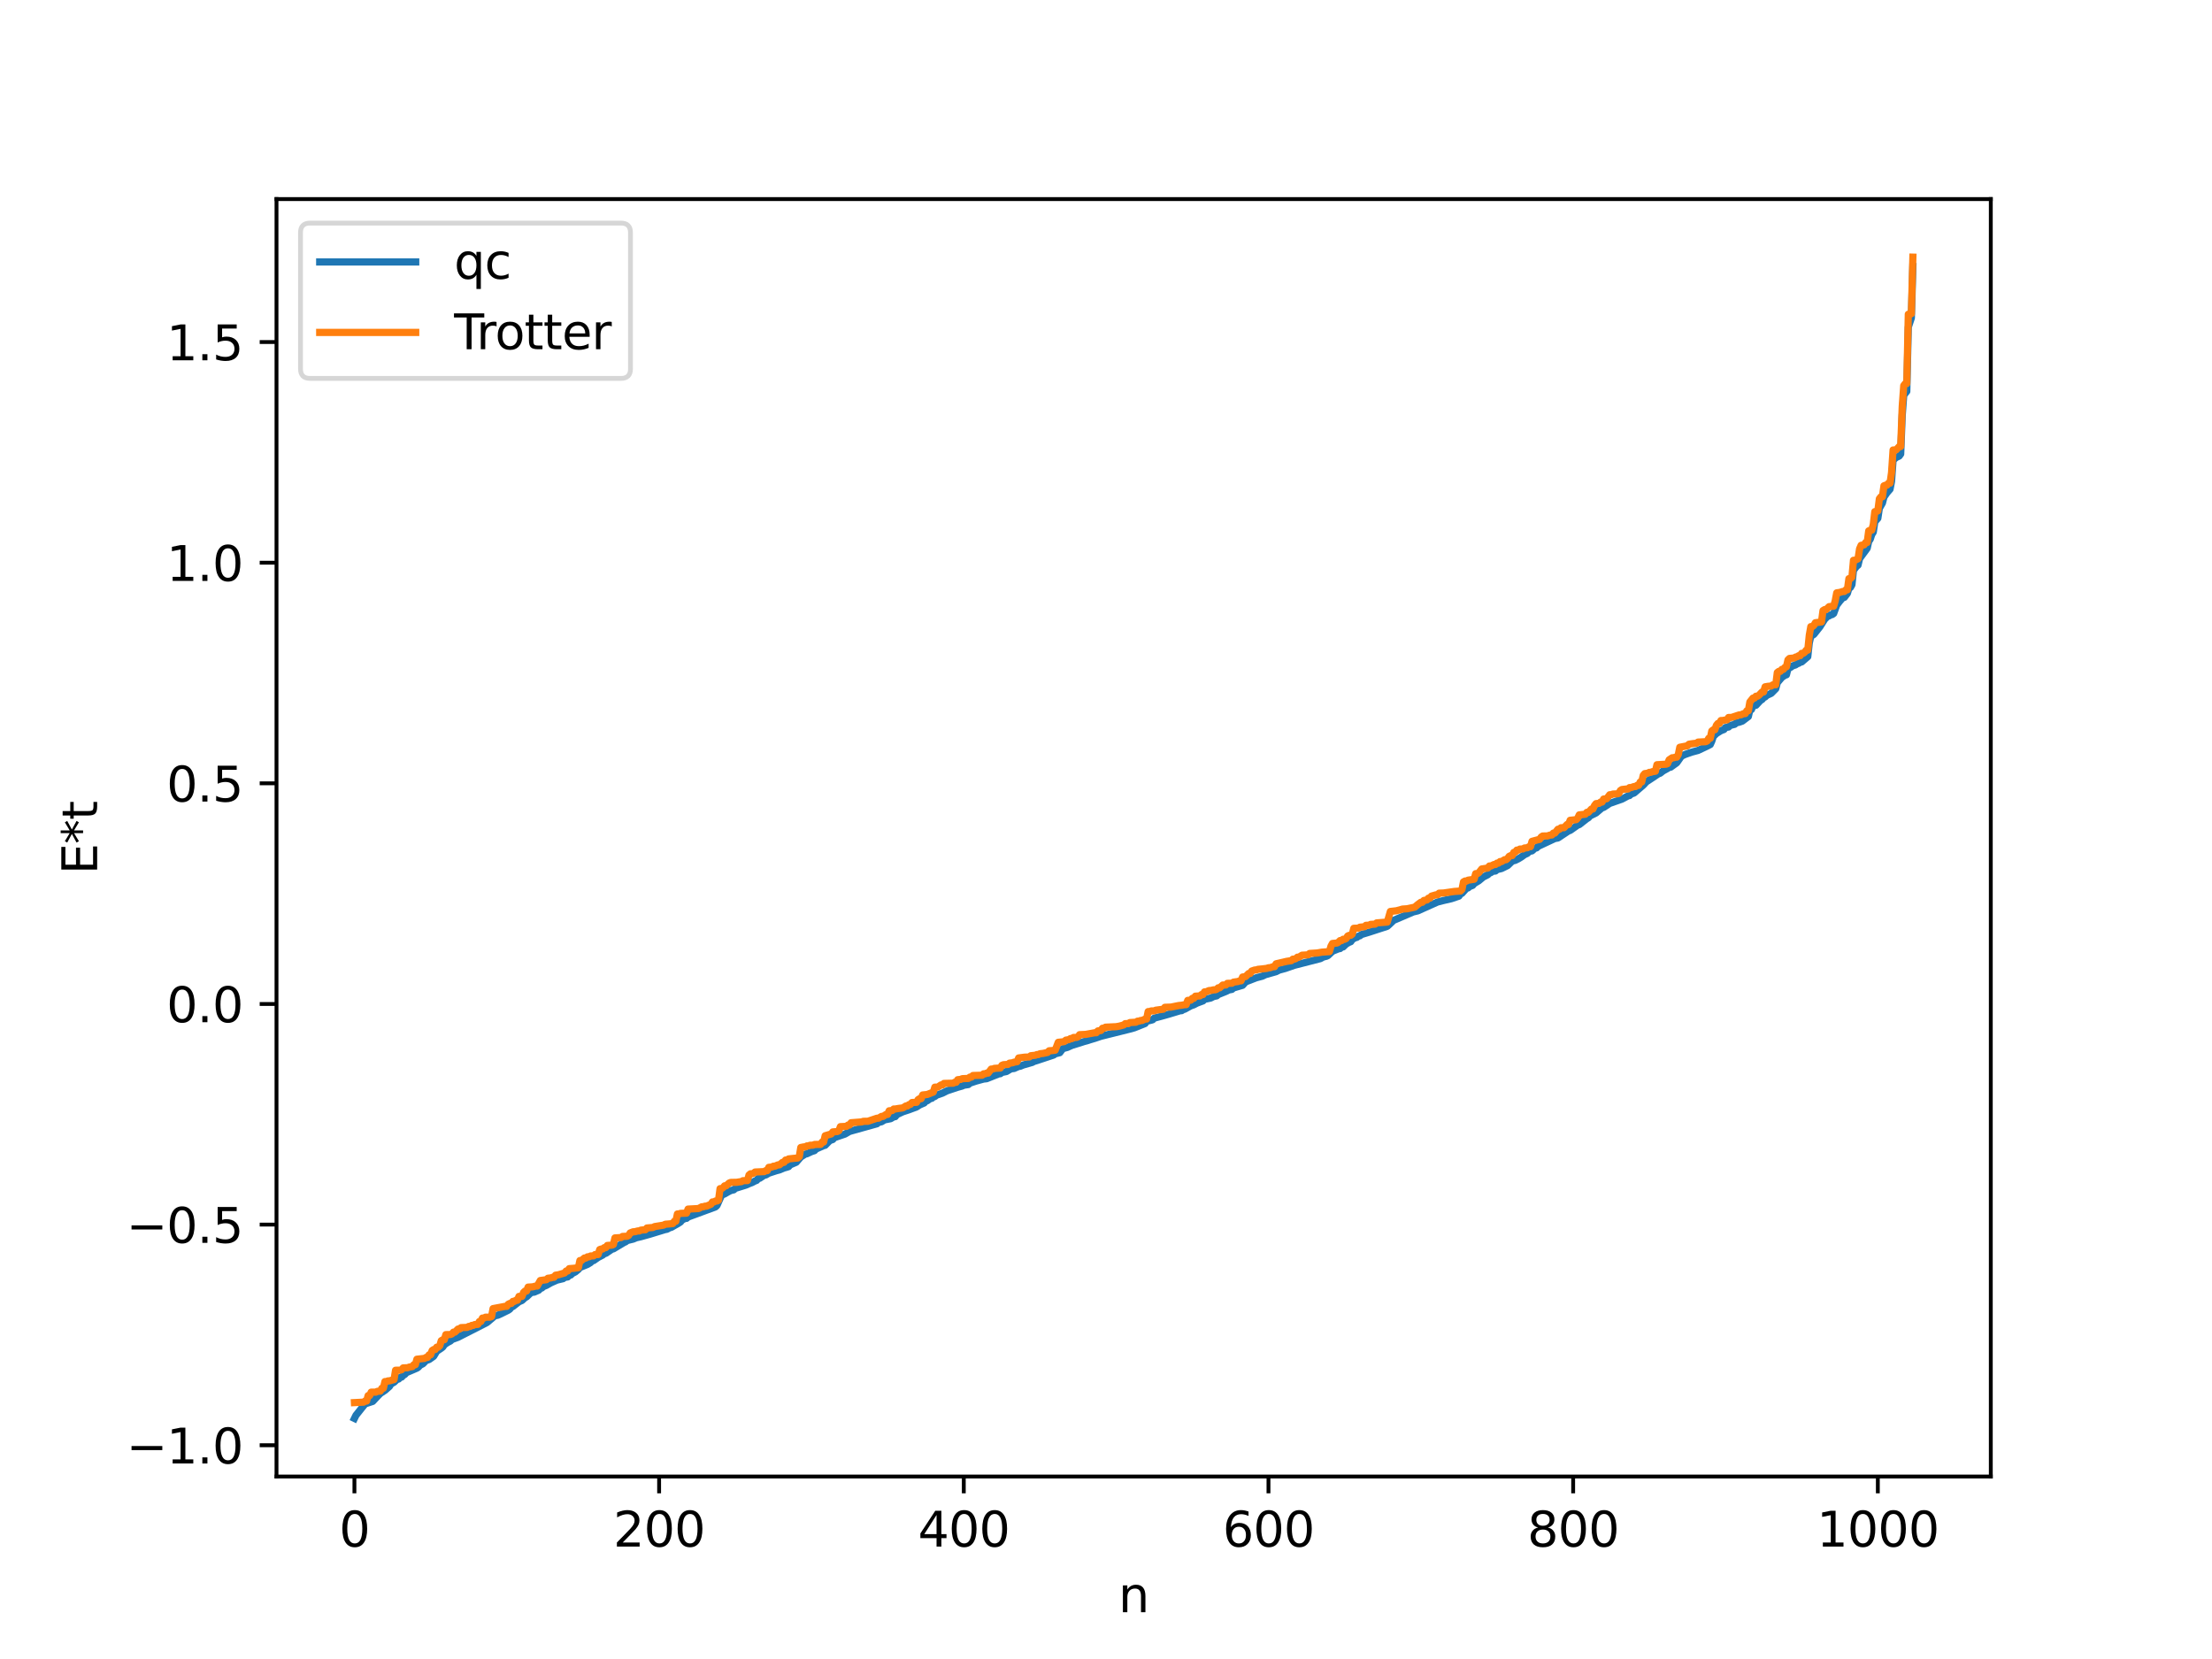<?xml version="1.0" encoding="utf-8" standalone="no"?>
<!DOCTYPE svg PUBLIC "-//W3C//DTD SVG 1.1//EN"
  "http://www.w3.org/Graphics/SVG/1.1/DTD/svg11.dtd">
<svg xmlns:xlink="http://www.w3.org/1999/xlink" width="460.8pt" height="345.6pt" viewBox="0 0 460.8 345.6" xmlns="http://www.w3.org/2000/svg" version="1.1">
 <defs>
  <style type="text/css">*{stroke-linejoin: round; stroke-linecap: butt}</style>
 </defs>
 <g id="figure_1">
  <g id="patch_1">
   <path d="M 0 345.6 
L 460.8 345.6 
L 460.8 0 
L 0 0 
z
" style="fill: #ffffff"/>
  </g>
  <g id="axes_1">
   <g id="patch_2">
    <path d="M 57.6 307.584 
L 414.72 307.584 
L 414.72 41.472 
L 57.6 41.472 
z
" style="fill: #ffffff"/>
   </g>
   <g id="matplotlib.axis_1">
    <g id="xtick_1">
     <g id="line2d_1">
      <defs>
       <path id="m7791cd40b4" d="M 0 0 
L 0 3.5 
" style="stroke: #000000; stroke-width: 0.8"/>
      </defs>
      <g>
       <use xlink:href="#m7791cd40b4" x="73.833" y="307.584" style="stroke: #000000; stroke-width: 0.8"/>
      </g>
     </g>
     <g id="text_1">
      <!-- 0 -->
      <g transform="translate(70.651 322.182) scale(0.1 -0.1)">
       <defs>
        <path id="DejaVuSans-30" d="M 2034 4250 
Q 1547 4250 1301 3770 
Q 1056 3291 1056 2328 
Q 1056 1369 1301 889 
Q 1547 409 2034 409 
Q 2525 409 2770 889 
Q 3016 1369 3016 2328 
Q 3016 3291 2770 3770 
Q 2525 4250 2034 4250 
z
M 2034 4750 
Q 2819 4750 3233 4129 
Q 3647 3509 3647 2328 
Q 3647 1150 3233 529 
Q 2819 -91 2034 -91 
Q 1250 -91 836 529 
Q 422 1150 422 2328 
Q 422 3509 836 4129 
Q 1250 4750 2034 4750 
z
" transform="scale(0.016)"/>
       </defs>
       <use xlink:href="#DejaVuSans-30"/>
      </g>
     </g>
    </g>
    <g id="xtick_2">
     <g id="line2d_2">
      <g>
       <use xlink:href="#m7791cd40b4" x="137.304" y="307.584" style="stroke: #000000; stroke-width: 0.8"/>
      </g>
     </g>
     <g id="text_2">
      <!-- 200 -->
      <g transform="translate(127.76 322.182) scale(0.1 -0.1)">
       <defs>
        <path id="DejaVuSans-32" d="M 1228 531 
L 3431 531 
L 3431 0 
L 469 0 
L 469 531 
Q 828 903 1448 1529 
Q 2069 2156 2228 2338 
Q 2531 2678 2651 2914 
Q 2772 3150 2772 3378 
Q 2772 3750 2511 3984 
Q 2250 4219 1831 4219 
Q 1534 4219 1204 4116 
Q 875 4013 500 3803 
L 500 4441 
Q 881 4594 1212 4672 
Q 1544 4750 1819 4750 
Q 2544 4750 2975 4387 
Q 3406 4025 3406 3419 
Q 3406 3131 3298 2873 
Q 3191 2616 2906 2266 
Q 2828 2175 2409 1742 
Q 1991 1309 1228 531 
z
" transform="scale(0.016)"/>
       </defs>
       <use xlink:href="#DejaVuSans-32"/>
       <use xlink:href="#DejaVuSans-30" x="63.623"/>
       <use xlink:href="#DejaVuSans-30" x="127.246"/>
      </g>
     </g>
    </g>
    <g id="xtick_3">
     <g id="line2d_3">
      <g>
       <use xlink:href="#m7791cd40b4" x="200.775" y="307.584" style="stroke: #000000; stroke-width: 0.8"/>
      </g>
     </g>
     <g id="text_3">
      <!-- 400 -->
      <g transform="translate(191.231 322.182) scale(0.1 -0.1)">
       <defs>
        <path id="DejaVuSans-34" d="M 2419 4116 
L 825 1625 
L 2419 1625 
L 2419 4116 
z
M 2253 4666 
L 3047 4666 
L 3047 1625 
L 3713 1625 
L 3713 1100 
L 3047 1100 
L 3047 0 
L 2419 0 
L 2419 1100 
L 313 1100 
L 313 1709 
L 2253 4666 
z
" transform="scale(0.016)"/>
       </defs>
       <use xlink:href="#DejaVuSans-34"/>
       <use xlink:href="#DejaVuSans-30" x="63.623"/>
       <use xlink:href="#DejaVuSans-30" x="127.246"/>
      </g>
     </g>
    </g>
    <g id="xtick_4">
     <g id="line2d_4">
      <g>
       <use xlink:href="#m7791cd40b4" x="264.246" y="307.584" style="stroke: #000000; stroke-width: 0.8"/>
      </g>
     </g>
     <g id="text_4">
      <!-- 600 -->
      <g transform="translate(254.702 322.182) scale(0.1 -0.1)">
       <defs>
        <path id="DejaVuSans-36" d="M 2113 2584 
Q 1688 2584 1439 2293 
Q 1191 2003 1191 1497 
Q 1191 994 1439 701 
Q 1688 409 2113 409 
Q 2538 409 2786 701 
Q 3034 994 3034 1497 
Q 3034 2003 2786 2293 
Q 2538 2584 2113 2584 
z
M 3366 4563 
L 3366 3988 
Q 3128 4100 2886 4159 
Q 2644 4219 2406 4219 
Q 1781 4219 1451 3797 
Q 1122 3375 1075 2522 
Q 1259 2794 1537 2939 
Q 1816 3084 2150 3084 
Q 2853 3084 3261 2657 
Q 3669 2231 3669 1497 
Q 3669 778 3244 343 
Q 2819 -91 2113 -91 
Q 1303 -91 875 529 
Q 447 1150 447 2328 
Q 447 3434 972 4092 
Q 1497 4750 2381 4750 
Q 2619 4750 2861 4703 
Q 3103 4656 3366 4563 
z
" transform="scale(0.016)"/>
       </defs>
       <use xlink:href="#DejaVuSans-36"/>
       <use xlink:href="#DejaVuSans-30" x="63.623"/>
       <use xlink:href="#DejaVuSans-30" x="127.246"/>
      </g>
     </g>
    </g>
    <g id="xtick_5">
     <g id="line2d_5">
      <g>
       <use xlink:href="#m7791cd40b4" x="327.717" y="307.584" style="stroke: #000000; stroke-width: 0.8"/>
      </g>
     </g>
     <g id="text_5">
      <!-- 800 -->
      <g transform="translate(318.173 322.182) scale(0.1 -0.1)">
       <defs>
        <path id="DejaVuSans-38" d="M 2034 2216 
Q 1584 2216 1326 1975 
Q 1069 1734 1069 1313 
Q 1069 891 1326 650 
Q 1584 409 2034 409 
Q 2484 409 2743 651 
Q 3003 894 3003 1313 
Q 3003 1734 2745 1975 
Q 2488 2216 2034 2216 
z
M 1403 2484 
Q 997 2584 770 2862 
Q 544 3141 544 3541 
Q 544 4100 942 4425 
Q 1341 4750 2034 4750 
Q 2731 4750 3128 4425 
Q 3525 4100 3525 3541 
Q 3525 3141 3298 2862 
Q 3072 2584 2669 2484 
Q 3125 2378 3379 2068 
Q 3634 1759 3634 1313 
Q 3634 634 3220 271 
Q 2806 -91 2034 -91 
Q 1263 -91 848 271 
Q 434 634 434 1313 
Q 434 1759 690 2068 
Q 947 2378 1403 2484 
z
M 1172 3481 
Q 1172 3119 1398 2916 
Q 1625 2713 2034 2713 
Q 2441 2713 2670 2916 
Q 2900 3119 2900 3481 
Q 2900 3844 2670 4047 
Q 2441 4250 2034 4250 
Q 1625 4250 1398 4047 
Q 1172 3844 1172 3481 
z
" transform="scale(0.016)"/>
       </defs>
       <use xlink:href="#DejaVuSans-38"/>
       <use xlink:href="#DejaVuSans-30" x="63.623"/>
       <use xlink:href="#DejaVuSans-30" x="127.246"/>
      </g>
     </g>
    </g>
    <g id="xtick_6">
     <g id="line2d_6">
      <g>
       <use xlink:href="#m7791cd40b4" x="391.188" y="307.584" style="stroke: #000000; stroke-width: 0.8"/>
      </g>
     </g>
     <g id="text_6">
      <!-- 1000 -->
      <g transform="translate(378.463 322.182) scale(0.1 -0.1)">
       <defs>
        <path id="DejaVuSans-31" d="M 794 531 
L 1825 531 
L 1825 4091 
L 703 3866 
L 703 4441 
L 1819 4666 
L 2450 4666 
L 2450 531 
L 3481 531 
L 3481 0 
L 794 0 
L 794 531 
z
" transform="scale(0.016)"/>
       </defs>
       <use xlink:href="#DejaVuSans-31"/>
       <use xlink:href="#DejaVuSans-30" x="63.623"/>
       <use xlink:href="#DejaVuSans-30" x="127.246"/>
       <use xlink:href="#DejaVuSans-30" x="190.869"/>
      </g>
     </g>
    </g>
    <g id="text_7">
     <!-- n -->
     <g transform="translate(232.991 335.861) scale(0.1 -0.1)">
      <defs>
       <path id="DejaVuSans-6e" d="M 3513 2113 
L 3513 0 
L 2938 0 
L 2938 2094 
Q 2938 2591 2744 2837 
Q 2550 3084 2163 3084 
Q 1697 3084 1428 2787 
Q 1159 2491 1159 1978 
L 1159 0 
L 581 0 
L 581 3500 
L 1159 3500 
L 1159 2956 
Q 1366 3272 1645 3428 
Q 1925 3584 2291 3584 
Q 2894 3584 3203 3211 
Q 3513 2838 3513 2113 
z
" transform="scale(0.016)"/>
      </defs>
      <use xlink:href="#DejaVuSans-6e"/>
     </g>
    </g>
   </g>
   <g id="matplotlib.axis_2">
    <g id="ytick_1">
     <g id="line2d_7">
      <defs>
       <path id="m8506800226" d="M 0 0 
L -3.5 0 
" style="stroke: #000000; stroke-width: 0.8"/>
      </defs>
      <g>
       <use xlink:href="#m8506800226" x="57.6" y="301.069" style="stroke: #000000; stroke-width: 0.8"/>
      </g>
     </g>
     <g id="text_8">
      <!-- −1.0 -->
      <g transform="translate(26.317 304.869) scale(0.1 -0.1)">
       <defs>
        <path id="DejaVuSans-2212" d="M 678 2272 
L 4684 2272 
L 4684 1741 
L 678 1741 
L 678 2272 
z
" transform="scale(0.016)"/>
        <path id="DejaVuSans-2e" d="M 684 794 
L 1344 794 
L 1344 0 
L 684 0 
L 684 794 
z
" transform="scale(0.016)"/>
       </defs>
       <use xlink:href="#DejaVuSans-2212"/>
       <use xlink:href="#DejaVuSans-31" x="83.789"/>
       <use xlink:href="#DejaVuSans-2e" x="147.412"/>
       <use xlink:href="#DejaVuSans-30" x="179.199"/>
      </g>
     </g>
    </g>
    <g id="ytick_2">
     <g id="line2d_8">
      <g>
       <use xlink:href="#m8506800226" x="57.6" y="255.107" style="stroke: #000000; stroke-width: 0.8"/>
      </g>
     </g>
     <g id="text_9">
      <!-- −0.5 -->
      <g transform="translate(26.317 258.906) scale(0.1 -0.1)">
       <defs>
        <path id="DejaVuSans-35" d="M 691 4666 
L 3169 4666 
L 3169 4134 
L 1269 4134 
L 1269 2991 
Q 1406 3038 1543 3061 
Q 1681 3084 1819 3084 
Q 2600 3084 3056 2656 
Q 3513 2228 3513 1497 
Q 3513 744 3044 326 
Q 2575 -91 1722 -91 
Q 1428 -91 1123 -41 
Q 819 9 494 109 
L 494 744 
Q 775 591 1075 516 
Q 1375 441 1709 441 
Q 2250 441 2565 725 
Q 2881 1009 2881 1497 
Q 2881 1984 2565 2268 
Q 2250 2553 1709 2553 
Q 1456 2553 1204 2497 
Q 953 2441 691 2322 
L 691 4666 
z
" transform="scale(0.016)"/>
       </defs>
       <use xlink:href="#DejaVuSans-2212"/>
       <use xlink:href="#DejaVuSans-30" x="83.789"/>
       <use xlink:href="#DejaVuSans-2e" x="147.412"/>
       <use xlink:href="#DejaVuSans-35" x="179.199"/>
      </g>
     </g>
    </g>
    <g id="ytick_3">
     <g id="line2d_9">
      <g>
       <use xlink:href="#m8506800226" x="57.6" y="209.144" style="stroke: #000000; stroke-width: 0.8"/>
      </g>
     </g>
     <g id="text_10">
      <!-- 0.0 -->
      <g transform="translate(34.697 212.943) scale(0.1 -0.1)">
       <use xlink:href="#DejaVuSans-30"/>
       <use xlink:href="#DejaVuSans-2e" x="63.623"/>
       <use xlink:href="#DejaVuSans-30" x="95.41"/>
      </g>
     </g>
    </g>
    <g id="ytick_4">
     <g id="line2d_10">
      <g>
       <use xlink:href="#m8506800226" x="57.6" y="163.181" style="stroke: #000000; stroke-width: 0.8"/>
      </g>
     </g>
     <g id="text_11">
      <!-- 0.5 -->
      <g transform="translate(34.697 166.98) scale(0.1 -0.1)">
       <use xlink:href="#DejaVuSans-30"/>
       <use xlink:href="#DejaVuSans-2e" x="63.623"/>
       <use xlink:href="#DejaVuSans-35" x="95.41"/>
      </g>
     </g>
    </g>
    <g id="ytick_5">
     <g id="line2d_11">
      <g>
       <use xlink:href="#m8506800226" x="57.6" y="117.218" style="stroke: #000000; stroke-width: 0.8"/>
      </g>
     </g>
     <g id="text_12">
      <!-- 1.0 -->
      <g transform="translate(34.697 121.018) scale(0.1 -0.1)">
       <use xlink:href="#DejaVuSans-31"/>
       <use xlink:href="#DejaVuSans-2e" x="63.623"/>
       <use xlink:href="#DejaVuSans-30" x="95.41"/>
      </g>
     </g>
    </g>
    <g id="ytick_6">
     <g id="line2d_12">
      <g>
       <use xlink:href="#m8506800226" x="57.6" y="71.256" style="stroke: #000000; stroke-width: 0.8"/>
      </g>
     </g>
     <g id="text_13">
      <!-- 1.5 -->
      <g transform="translate(34.697 75.055) scale(0.1 -0.1)">
       <use xlink:href="#DejaVuSans-31"/>
       <use xlink:href="#DejaVuSans-2e" x="63.623"/>
       <use xlink:href="#DejaVuSans-35" x="95.41"/>
      </g>
     </g>
    </g>
    <g id="text_14">
     <!-- E*t -->
     <g transform="translate(20.238 182.148) rotate(-90) scale(0.1 -0.1)">
      <defs>
       <path id="DejaVuSans-45" d="M 628 4666 
L 3578 4666 
L 3578 4134 
L 1259 4134 
L 1259 2753 
L 3481 2753 
L 3481 2222 
L 1259 2222 
L 1259 531 
L 3634 531 
L 3634 0 
L 628 0 
L 628 4666 
z
" transform="scale(0.016)"/>
       <path id="DejaVuSans-2a" d="M 3009 3897 
L 1888 3291 
L 3009 2681 
L 2828 2375 
L 1778 3009 
L 1778 1831 
L 1422 1831 
L 1422 3009 
L 372 2375 
L 191 2681 
L 1313 3291 
L 191 3897 
L 372 4206 
L 1422 3572 
L 1422 4750 
L 1778 4750 
L 1778 3572 
L 2828 4206 
L 3009 3897 
z
" transform="scale(0.016)"/>
       <path id="DejaVuSans-74" d="M 1172 4494 
L 1172 3500 
L 2356 3500 
L 2356 3053 
L 1172 3053 
L 1172 1153 
Q 1172 725 1289 603 
Q 1406 481 1766 481 
L 2356 481 
L 2356 0 
L 1766 0 
Q 1100 0 847 248 
Q 594 497 594 1153 
L 594 3053 
L 172 3053 
L 172 3500 
L 594 3500 
L 594 4494 
L 1172 4494 
z
" transform="scale(0.016)"/>
      </defs>
      <use xlink:href="#DejaVuSans-45"/>
      <use xlink:href="#DejaVuSans-2a" x="63.184"/>
      <use xlink:href="#DejaVuSans-74" x="113.184"/>
     </g>
    </g>
   </g>
   <g id="line2d_13">
    <path d="M 73.833 295.488 
L 74.15 294.838 
L 75.42 293.241 
L 76.054 292.46 
L 76.689 292.248 
L 77.641 291.941 
L 78.593 290.926 
L 79.228 290.267 
L 80.18 289.646 
L 81.132 288.813 
L 81.449 288.294 
L 82.084 287.948 
L 82.719 287.337 
L 83.036 287.28 
L 83.353 286.948 
L 83.671 286.872 
L 83.988 286.505 
L 84.305 286.348 
L 84.623 285.966 
L 86.844 285.012 
L 87.162 284.795 
L 87.479 284.424 
L 88.114 284.087 
L 88.748 283.426 
L 89.383 283.217 
L 90.335 282.551 
L 90.97 281.494 
L 91.922 280.858 
L 92.239 280.608 
L 92.557 280.131 
L 93.191 279.691 
L 93.826 279.359 
L 94.143 279.051 
L 95.413 278.585 
L 101.443 275.507 
L 102.712 274.438 
L 103.029 274.125 
L 103.664 273.993 
L 104.299 273.719 
L 105.886 272.936 
L 106.203 272.712 
L 106.52 272.284 
L 106.838 272.172 
L 108.107 271.183 
L 108.742 270.91 
L 109.377 270.323 
L 109.694 270.156 
L 110.646 269.254 
L 111.281 269.178 
L 112.233 268.769 
L 112.55 268.401 
L 112.867 268.316 
L 113.185 268.026 
L 113.82 267.768 
L 114.772 267.228 
L 116.041 266.668 
L 117.31 266.367 
L 117.628 266.108 
L 118.262 266.011 
L 118.58 265.653 
L 118.897 265.61 
L 119.215 265.289 
L 119.849 264.965 
L 120.484 264.438 
L 120.801 264.042 
L 121.753 263.661 
L 122.388 263.399 
L 123.023 263.014 
L 123.34 262.654 
L 123.658 262.602 
L 124.61 261.939 
L 125.562 261.448 
L 125.879 261.154 
L 126.196 261.104 
L 127.148 260.456 
L 127.466 260.226 
L 127.783 260.163 
L 130.005 258.832 
L 130.322 258.697 
L 130.639 258.432 
L 131.909 258.123 
L 132.543 257.855 
L 133.496 257.637 
L 135.4 257.108 
L 138.573 256.138 
L 138.891 256.092 
L 139.525 255.761 
L 139.843 255.686 
L 140.477 255.317 
L 141.112 254.968 
L 141.747 254.57 
L 142.064 254.169 
L 142.699 253.828 
L 143.016 253.811 
L 143.334 253.533 
L 149.046 251.423 
L 149.363 251.118 
L 150.315 248.967 
L 150.95 248.716 
L 151.585 248.343 
L 152.22 248.015 
L 152.854 247.865 
L 153.172 247.562 
L 155.393 246.874 
L 156.028 246.59 
L 156.662 246.351 
L 157.297 246.015 
L 157.615 245.9 
L 157.932 245.497 
L 158.249 245.457 
L 159.201 244.819 
L 159.519 244.774 
L 160.153 244.398 
L 161.74 243.88 
L 162.375 243.715 
L 163.327 243.316 
L 163.962 243.14 
L 164.279 243.033 
L 164.596 242.663 
L 165.866 242.12 
L 166.818 241.013 
L 167.77 240.408 
L 168.087 240.355 
L 169.039 239.91 
L 169.674 239.701 
L 169.991 239.364 
L 171.578 238.659 
L 171.896 238.587 
L 172.848 237.606 
L 173.482 237.382 
L 173.8 237.003 
L 176.021 236.249 
L 176.973 235.701 
L 182.686 234.105 
L 183.003 233.824 
L 183.638 233.684 
L 184.272 233.295 
L 185.542 233.043 
L 186.177 232.662 
L 186.494 232.619 
L 186.811 232.198 
L 188.081 231.609 
L 189.35 231.192 
L 190.937 230.599 
L 191.572 230.184 
L 192.206 229.907 
L 192.524 229.776 
L 192.841 229.399 
L 193.158 229.316 
L 193.793 228.854 
L 194.11 228.805 
L 194.428 228.517 
L 194.745 228.433 
L 195.062 228.166 
L 196.332 227.72 
L 197.284 227.238 
L 199.505 226.499 
L 200.458 226.235 
L 200.775 226.074 
L 201.727 225.93 
L 202.044 225.644 
L 203.314 225.219 
L 204.9 224.786 
L 205.535 224.715 
L 208.074 223.704 
L 208.391 223.67 
L 208.709 223.412 
L 209.661 223.22 
L 210.613 222.653 
L 211.248 222.585 
L 212.2 222.163 
L 212.517 222.125 
L 213.152 221.861 
L 215.056 221.313 
L 215.373 221.128 
L 216.008 220.937 
L 219.499 219.78 
L 219.816 219.533 
L 220.768 219.295 
L 221.403 218.449 
L 222.355 218.192 
L 223.307 217.763 
L 224.894 217.279 
L 225.846 216.97 
L 226.481 216.804 
L 227.115 216.593 
L 228.067 216.311 
L 229.337 215.881 
L 235.684 214.299 
L 236.319 214.112 
L 238.54 213.221 
L 238.858 212.749 
L 239.81 212.526 
L 240.127 212.427 
L 240.444 212.1 
L 241.714 211.765 
L 242.666 211.503 
L 243.618 211.23 
L 245.839 210.558 
L 246.157 210.538 
L 246.474 210.32 
L 246.791 210.24 
L 248.061 209.54 
L 248.696 209.319 
L 249.33 208.98 
L 249.965 208.742 
L 250.6 208.508 
L 250.917 208.181 
L 252.186 207.917 
L 252.821 207.595 
L 253.456 207.461 
L 253.773 207.185 
L 255.36 206.545 
L 255.995 206.229 
L 256.629 206.11 
L 256.947 205.814 
L 258.851 205.256 
L 259.486 204.546 
L 261.707 203.688 
L 262.977 203.352 
L 263.611 203.046 
L 265.833 202.418 
L 266.467 202.093 
L 267.737 201.752 
L 269.641 201.09 
L 275.036 199.704 
L 275.671 199.363 
L 276.305 199.21 
L 276.623 199.069 
L 277.575 198.167 
L 278.844 197.648 
L 279.162 197.602 
L 279.479 197.305 
L 279.796 197.264 
L 280.431 196.648 
L 281.066 196.292 
L 281.383 196.172 
L 281.7 195.707 
L 282.335 195.347 
L 282.653 195.275 
L 282.97 195.022 
L 283.287 194.944 
L 283.605 194.683 
L 285.191 194.201 
L 289 192.965 
L 289.952 192.079 
L 290.269 191.748 
L 294.395 189.981 
L 295.347 189.752 
L 299.472 187.905 
L 300.742 187.582 
L 302.329 187.221 
L 303.915 186.685 
L 304.233 186.22 
L 304.55 186.095 
L 305.502 185.035 
L 305.82 184.969 
L 306.137 184.691 
L 306.772 184.443 
L 307.089 184.057 
L 308.041 183.489 
L 308.993 182.696 
L 309.628 182.384 
L 309.945 182.215 
L 310.262 181.875 
L 310.58 181.788 
L 310.897 181.521 
L 311.532 181.447 
L 311.849 181.157 
L 312.801 180.929 
L 314.071 180.309 
L 315.023 179.389 
L 315.658 179.223 
L 316.292 178.909 
L 316.927 178.524 
L 317.562 178.056 
L 318.196 177.76 
L 318.514 177.399 
L 319.148 177.249 
L 319.783 176.674 
L 320.1 176.632 
L 320.418 176.313 
L 323.909 174.681 
L 324.543 174.571 
L 326.765 173.093 
L 327.082 172.997 
L 328.669 171.883 
L 328.986 171.786 
L 330.573 170.539 
L 330.891 170.359 
L 331.208 169.98 
L 332.477 169.356 
L 333.747 168.278 
L 334.064 168.201 
L 335.334 167.364 
L 337.872 166.478 
L 339.142 165.799 
L 339.459 165.729 
L 339.777 165.418 
L 340.411 165.2 
L 342.315 163.557 
L 342.95 162.875 
L 344.22 162.042 
L 345.489 161.19 
L 345.806 161.098 
L 346.441 160.603 
L 347.393 160.079 
L 347.71 159.851 
L 348.028 159.818 
L 349.297 158.902 
L 350.249 157.546 
L 350.884 157.227 
L 351.519 156.997 
L 352.471 156.67 
L 353.74 156.327 
L 355.644 155.43 
L 356.279 155.102 
L 356.596 154.401 
L 356.914 153.426 
L 357.548 152.806 
L 358.5 152.214 
L 359.135 151.971 
L 359.453 151.554 
L 360.087 151.453 
L 360.405 151.129 
L 361.357 150.891 
L 361.674 150.593 
L 362.309 150.446 
L 362.943 150.229 
L 364.213 149.271 
L 364.53 147.875 
L 364.848 147.82 
L 365.165 147.074 
L 365.8 146.919 
L 366.752 145.893 
L 367.069 145.73 
L 367.386 145.322 
L 367.704 145.196 
L 368.021 144.879 
L 368.973 144.436 
L 369.925 143.472 
L 370.243 142.224 
L 371.195 141.107 
L 371.829 140.68 
L 372.147 140.575 
L 372.464 139.316 
L 373.099 138.965 
L 373.416 138.715 
L 374.051 138.512 
L 374.368 138.277 
L 374.686 138.185 
L 375.003 137.958 
L 375.32 137.895 
L 376.59 136.802 
L 376.907 133.928 
L 377.224 132.544 
L 377.859 132.161 
L 379.129 130.56 
L 380.081 129.044 
L 380.715 128.385 
L 381.033 128.313 
L 381.35 128.082 
L 381.667 128.03 
L 381.985 127.8 
L 382.62 126.065 
L 383.254 125.238 
L 383.889 124.499 
L 384.206 124.448 
L 384.841 123.629 
L 385.158 122.545 
L 385.476 122.379 
L 385.793 121.814 
L 386.11 118.815 
L 386.745 117.983 
L 387.062 117.729 
L 387.38 116.376 
L 388.967 114.222 
L 389.284 112.797 
L 389.601 112.337 
L 389.919 111.359 
L 390.236 110.864 
L 390.553 108.711 
L 391.188 107.973 
L 391.505 105.888 
L 392.14 104.799 
L 392.458 103.56 
L 393.092 102.643 
L 393.727 101.915 
L 394.044 100.261 
L 394.362 95.849 
L 394.996 95.303 
L 395.631 95.011 
L 395.948 94.574 
L 396.266 86.538 
L 396.583 82.31 
L 397.218 81.531 
L 397.535 68.142 
L 398.17 66.235 
L 398.487 55.526 
L 398.487 55.526 
" clip-path="url(#p540bbb11f3)" style="fill: none; stroke: #1f77b4; stroke-width: 1.5; stroke-linecap: square"/>
   </g>
   <g id="line2d_14">
    <path d="M 73.833 292.19 
L 75.737 292.094 
L 76.054 291.863 
L 76.372 291.863 
L 76.689 290.728 
L 77.006 290.728 
L 77.324 290.014 
L 78.276 290.01 
L 78.593 289.845 
L 79.228 289.78 
L 79.545 289.198 
L 79.862 289.198 
L 80.18 287.808 
L 80.497 287.808 
L 80.815 287.658 
L 81.132 287.658 
L 82.084 287.387 
L 82.401 285.446 
L 83.353 285.436 
L 83.671 285.33 
L 83.988 284.958 
L 84.94 284.923 
L 85.258 284.786 
L 85.892 284.683 
L 86.21 284.293 
L 86.527 284.293 
L 86.844 283.15 
L 88.431 282.976 
L 88.748 282.772 
L 89.066 282.772 
L 89.383 282.236 
L 89.7 282.236 
L 90.018 281.342 
L 90.335 281.133 
L 90.653 281.133 
L 90.97 280.644 
L 91.287 280.644 
L 91.605 280.351 
L 91.922 279.288 
L 92.239 279.096 
L 92.557 279.096 
L 92.874 278.026 
L 93.826 278.007 
L 94.143 277.875 
L 94.461 277.508 
L 94.778 277.508 
L 95.413 276.862 
L 95.73 276.862 
L 96.048 276.567 
L 97.317 276.519 
L 97.634 276.319 
L 97.952 276.319 
L 98.269 276.103 
L 98.586 276.103 
L 98.904 275.927 
L 99.539 275.889 
L 99.856 275.298 
L 100.173 275.298 
L 100.491 274.582 
L 100.808 274.582 
L 101.125 274.397 
L 102.077 274.385 
L 102.395 274.273 
L 102.712 272.605 
L 105.251 272.129 
L 105.568 272.129 
L 105.886 271.691 
L 106.203 271.53 
L 106.52 271.53 
L 106.838 271.101 
L 107.155 271.101 
L 107.472 270.864 
L 107.79 270.864 
L 108.107 270.062 
L 108.742 270.061 
L 109.059 269.246 
L 109.377 268.952 
L 109.694 268.952 
L 110.011 268.129 
L 110.963 268.072 
L 111.598 267.903 
L 111.915 267.903 
L 112.55 266.755 
L 113.82 266.583 
L 114.137 266.285 
L 114.772 266.208 
L 115.089 266.088 
L 115.406 266.088 
L 115.724 265.65 
L 116.358 265.55 
L 117.628 265.174 
L 117.945 264.774 
L 118.262 264.774 
L 118.58 264.28 
L 119.532 264.207 
L 120.484 264.078 
L 120.801 262.597 
L 121.119 262.597 
L 121.753 262.063 
L 122.071 262.063 
L 122.388 261.821 
L 122.705 261.821 
L 123.023 261.643 
L 123.658 261.616 
L 123.975 261.338 
L 124.61 261.336 
L 124.927 260.31 
L 125.244 260.191 
L 125.562 260.191 
L 125.879 259.906 
L 126.196 259.906 
L 126.514 259.449 
L 127.466 259.383 
L 127.783 259.242 
L 128.1 257.88 
L 129.37 257.805 
L 129.687 257.572 
L 130.639 257.531 
L 130.957 257.363 
L 131.274 256.843 
L 131.909 256.595 
L 132.226 256.595 
L 132.861 256.429 
L 133.178 256.429 
L 133.496 256.255 
L 134.448 256.174 
L 134.765 255.811 
L 136.034 255.702 
L 136.352 255.521 
L 138.256 255.214 
L 138.573 255.033 
L 139.525 254.956 
L 140.16 254.886 
L 140.477 254.412 
L 140.795 254.412 
L 141.112 252.891 
L 141.429 252.891 
L 141.747 252.766 
L 143.016 252.717 
L 143.334 251.875 
L 145.238 251.776 
L 145.555 251.742 
L 146.19 251.4 
L 146.507 251.4 
L 146.824 251.27 
L 147.142 251.27 
L 148.094 250.874 
L 148.411 250.386 
L 148.729 250.386 
L 149.046 250.192 
L 149.363 250.192 
L 149.681 250.027 
L 149.998 247.612 
L 150.315 247.612 
L 150.633 247.404 
L 150.95 247.028 
L 151.267 247.028 
L 151.902 246.44 
L 152.22 246.32 
L 153.489 246.292 
L 154.124 246.186 
L 154.441 246.164 
L 154.758 245.961 
L 155.71 245.931 
L 156.028 244.78 
L 156.345 244.52 
L 156.662 244.52 
L 156.98 244.405 
L 157.297 244.151 
L 159.201 244.069 
L 159.519 243.866 
L 159.836 243.866 
L 160.153 243.181 
L 160.788 243.117 
L 161.105 242.94 
L 161.423 242.94 
L 162.058 242.659 
L 162.375 242.659 
L 163.01 242.135 
L 163.327 242.135 
L 163.644 241.658 
L 163.962 241.658 
L 164.279 241.424 
L 165.231 241.318 
L 166.183 241.231 
L 166.5 240.966 
L 166.818 239.041 
L 167.453 238.916 
L 167.77 238.916 
L 168.087 238.719 
L 168.405 238.719 
L 168.722 238.577 
L 169.357 238.559 
L 169.674 238.411 
L 170.943 238.394 
L 171.261 237.907 
L 171.578 237.907 
L 171.896 236.594 
L 173.165 236.223 
L 173.482 235.8 
L 174.434 235.721 
L 174.752 235.544 
L 175.069 234.702 
L 176.339 234.639 
L 176.656 234.369 
L 176.973 234.369 
L 177.291 233.887 
L 179.512 233.714 
L 179.829 233.591 
L 180.781 233.584 
L 182.686 232.943 
L 183.003 232.943 
L 183.638 232.567 
L 183.955 232.567 
L 184.59 232.152 
L 184.907 232.152 
L 185.224 231.4 
L 185.859 231.347 
L 186.177 231.027 
L 186.494 231.027 
L 187.129 230.915 
L 188.081 230.792 
L 188.715 230.391 
L 189.033 230.391 
L 189.35 230.118 
L 189.667 230.06 
L 189.985 229.672 
L 190.937 229.633 
L 191.254 229.073 
L 191.572 228.869 
L 191.889 228.869 
L 192.206 228.1 
L 193.158 228.002 
L 194.428 227.499 
L 194.745 226.476 
L 195.38 226.455 
L 196.015 226.013 
L 196.332 226.013 
L 196.649 225.695 
L 198.553 225.649 
L 198.871 225.457 
L 199.188 225.457 
L 199.505 224.923 
L 200.14 224.854 
L 200.458 224.707 
L 201.727 224.653 
L 202.044 224.382 
L 202.362 224.382 
L 202.679 224.047 
L 204.583 223.988 
L 204.9 223.697 
L 205.218 223.697 
L 205.535 223.543 
L 205.853 223.543 
L 206.487 222.708 
L 206.805 222.708 
L 207.122 222.562 
L 208.391 222.484 
L 208.709 221.935 
L 209.026 221.798 
L 209.978 221.738 
L 210.296 221.473 
L 210.93 221.395 
L 211.248 221.269 
L 211.882 221.168 
L 212.2 220.393 
L 213.469 220.224 
L 214.421 220.191 
L 214.739 219.924 
L 215.691 219.823 
L 216.008 219.68 
L 216.325 219.68 
L 216.643 219.512 
L 217.277 219.442 
L 218.229 219.238 
L 218.547 218.898 
L 219.181 218.851 
L 219.816 218.769 
L 220.451 217.129 
L 221.403 217.034 
L 221.72 216.967 
L 222.038 216.678 
L 222.672 216.575 
L 222.99 216.356 
L 223.307 216.356 
L 223.624 216.123 
L 224.259 216.112 
L 224.577 215.977 
L 224.894 215.541 
L 226.163 215.484 
L 228.067 215.136 
L 228.385 215.136 
L 228.702 214.761 
L 229.337 214.671 
L 229.654 214.206 
L 229.972 214.206 
L 230.289 213.981 
L 232.51 213.877 
L 233.145 213.769 
L 234.097 213.514 
L 234.415 213.242 
L 235.049 213.237 
L 235.367 213.016 
L 236.636 212.944 
L 236.953 212.731 
L 237.271 212.731 
L 237.588 212.586 
L 237.905 212.586 
L 238.54 212.279 
L 238.858 212.279 
L 239.175 210.73 
L 239.492 210.73 
L 239.81 210.594 
L 240.444 210.583 
L 240.762 210.443 
L 241.396 210.356 
L 242.348 210.233 
L 242.666 209.839 
L 243.935 209.794 
L 245.522 209.473 
L 246.157 209.407 
L 246.791 209.283 
L 247.109 209.283 
L 247.426 208.399 
L 248.061 208.349 
L 248.378 207.97 
L 248.696 207.97 
L 249.013 207.523 
L 249.965 207.466 
L 250.282 207.186 
L 250.6 207.186 
L 250.917 206.626 
L 251.234 206.626 
L 251.869 206.345 
L 252.186 206.345 
L 252.821 206.195 
L 253.139 206.195 
L 253.456 206.082 
L 253.773 205.781 
L 254.091 205.781 
L 254.725 205.196 
L 255.36 205.189 
L 255.677 204.85 
L 256.629 204.826 
L 256.947 204.598 
L 257.899 204.465 
L 258.216 204.325 
L 258.534 204.325 
L 258.851 203.531 
L 259.486 203.433 
L 260.12 202.799 
L 260.438 202.799 
L 260.755 202.285 
L 261.39 202.065 
L 261.707 202.065 
L 262.024 201.933 
L 262.977 201.838 
L 263.929 201.721 
L 264.246 201.597 
L 264.563 201.597 
L 265.198 201.379 
L 265.515 201.379 
L 265.833 200.777 
L 268.054 200.259 
L 269.006 200.119 
L 269.324 199.807 
L 269.641 199.807 
L 269.958 199.686 
L 270.276 199.398 
L 270.593 199.398 
L 271.228 198.986 
L 272.497 198.91 
L 272.815 198.622 
L 274.401 198.522 
L 275.353 198.352 
L 276.94 198.24 
L 277.258 197.117 
L 277.575 196.541 
L 278.527 196.446 
L 278.844 196.259 
L 279.162 195.937 
L 279.479 195.937 
L 279.796 195.665 
L 280.114 195.665 
L 280.431 195.505 
L 280.748 194.989 
L 281.066 194.842 
L 281.383 194.842 
L 281.7 194.592 
L 282.018 193.383 
L 282.97 193.347 
L 283.287 193.152 
L 284.239 193.058 
L 284.557 192.758 
L 285.191 192.744 
L 285.509 192.566 
L 286.461 192.511 
L 286.778 192.258 
L 289 192.08 
L 289.634 189.875 
L 290.904 189.729 
L 292.173 189.375 
L 293.125 189.312 
L 294.712 188.975 
L 295.347 188.435 
L 295.981 187.964 
L 296.299 187.964 
L 296.616 187.583 
L 297.251 187.475 
L 297.568 187.104 
L 297.886 187.104 
L 298.203 186.672 
L 299.155 186.402 
L 299.472 186.402 
L 299.79 186.064 
L 300.742 186.028 
L 301.377 185.934 
L 302.963 185.705 
L 304.233 185.618 
L 304.55 185.296 
L 304.867 183.712 
L 305.185 183.537 
L 305.502 183.537 
L 305.82 183.356 
L 306.454 183.261 
L 307.089 183.163 
L 307.406 182 
L 307.724 182 
L 308.041 181.832 
L 308.676 181.02 
L 309.945 180.822 
L 310.262 180.405 
L 310.58 180.405 
L 311.215 180.095 
L 311.532 180.095 
L 311.849 179.802 
L 312.167 179.802 
L 312.484 179.479 
L 312.801 179.479 
L 313.436 179.089 
L 313.753 179.089 
L 314.071 178.822 
L 314.388 178.388 
L 314.705 178.237 
L 315.023 178.237 
L 315.34 177.577 
L 315.658 177.512 
L 315.975 177.095 
L 316.292 177.095 
L 316.61 176.88 
L 317.244 176.854 
L 317.562 176.657 
L 318.196 176.595 
L 318.514 176.378 
L 318.831 176.378 
L 319.148 175.263 
L 320.735 174.842 
L 321.053 174.365 
L 321.37 174.154 
L 322.322 174.146 
L 322.957 173.943 
L 323.274 173.943 
L 323.591 173.545 
L 323.909 173.545 
L 324.543 172.747 
L 324.861 172.747 
L 325.178 172.433 
L 325.813 172.423 
L 326.448 171.753 
L 326.765 171.753 
L 327.082 170.882 
L 328.034 170.784 
L 328.352 170.746 
L 328.669 170.425 
L 328.986 169.754 
L 330.256 169.614 
L 330.573 169.222 
L 330.891 169.222 
L 331.525 168.531 
L 331.843 168.531 
L 332.16 167.809 
L 332.477 167.414 
L 333.112 167.355 
L 333.429 167.083 
L 333.747 167.083 
L 334.064 166.454 
L 334.699 166.386 
L 335.334 165.557 
L 335.651 165.557 
L 335.968 165.421 
L 336.92 165.369 
L 337.238 165.275 
L 337.555 164.678 
L 337.872 164.471 
L 338.824 164.363 
L 339.142 164.363 
L 339.459 164.071 
L 339.777 164.071 
L 340.411 163.843 
L 340.729 163.843 
L 341.046 163.598 
L 341.363 163.598 
L 341.681 162.906 
L 341.998 162.906 
L 342.315 161.525 
L 342.633 161.158 
L 343.267 161.07 
L 343.585 160.894 
L 343.902 160.894 
L 344.22 160.754 
L 344.854 160.66 
L 345.172 159.306 
L 347.076 159.201 
L 347.393 159.074 
L 347.71 158.285 
L 348.345 157.858 
L 348.662 157.858 
L 348.98 157.732 
L 349.297 157.732 
L 349.615 157.198 
L 349.932 155.667 
L 351.519 155.362 
L 351.836 155.038 
L 352.471 154.932 
L 353.423 154.82 
L 353.74 154.589 
L 355.327 154.508 
L 355.644 154.353 
L 355.962 153.801 
L 356.279 153.801 
L 356.596 152.271 
L 356.914 152.028 
L 357.231 152.028 
L 357.548 151.105 
L 357.866 150.715 
L 358.183 150.715 
L 358.5 150.099 
L 358.818 150.099 
L 359.453 149.986 
L 359.77 149.964 
L 360.087 149.463 
L 360.722 149.45 
L 362.309 148.927 
L 362.626 148.927 
L 363.261 148.649 
L 363.578 148.649 
L 363.896 148.068 
L 364.213 148.068 
L 364.53 146.228 
L 365.165 145.43 
L 365.482 145.43 
L 365.8 145.034 
L 366.117 145.034 
L 366.434 144.815 
L 367.069 144.155 
L 367.386 144.155 
L 367.704 143.075 
L 368.339 142.965 
L 368.973 142.917 
L 369.291 142.676 
L 369.925 142.642 
L 370.243 140.095 
L 370.56 139.858 
L 370.877 139.858 
L 371.195 139.438 
L 371.512 139.438 
L 371.829 139.026 
L 372.147 138.902 
L 372.464 137.47 
L 372.781 137.163 
L 373.734 137.072 
L 374.051 136.873 
L 374.368 136.816 
L 374.686 136.598 
L 375.003 136.598 
L 375.32 136.1 
L 375.638 136.1 
L 375.955 135.877 
L 376.272 135.44 
L 376.59 135.44 
L 376.907 132.313 
L 377.224 130.531 
L 377.542 130.531 
L 377.859 130.276 
L 378.177 129.725 
L 379.446 129.56 
L 379.763 127.195 
L 380.081 126.996 
L 380.398 126.996 
L 381.033 126.378 
L 381.985 126.275 
L 382.302 125.18 
L 382.62 123.499 
L 383.254 123.412 
L 383.889 123.213 
L 384.206 123.213 
L 384.524 122.872 
L 384.841 122.872 
L 385.158 120.54 
L 385.476 120.54 
L 385.793 120.224 
L 386.11 116.718 
L 386.428 116.718 
L 387.062 116.401 
L 387.38 114.332 
L 387.697 113.6 
L 388.332 113.498 
L 388.649 113.011 
L 388.967 113.011 
L 389.284 110.589 
L 389.601 110.449 
L 389.919 110.449 
L 390.236 109.28 
L 390.553 106.582 
L 390.871 106.582 
L 391.188 106.421 
L 391.505 103.899 
L 391.823 103.498 
L 392.14 103.498 
L 392.458 101.203 
L 392.775 101.073 
L 393.092 101.073 
L 393.41 100.656 
L 393.727 100.656 
L 394.044 98.448 
L 394.362 93.738 
L 394.996 93.721 
L 395.631 93.023 
L 395.948 93.023 
L 396.266 84.73 
L 396.583 80.327 
L 396.9 79.911 
L 397.218 79.911 
L 397.535 65.459 
L 398.17 65.361 
L 398.487 53.568 
L 398.487 53.568 
" clip-path="url(#p540bbb11f3)" style="fill: none; stroke: #ff7f0e; stroke-width: 1.5; stroke-linecap: square"/>
   </g>
   <g id="patch_3">
    <path d="M 57.6 307.584 
L 57.6 41.472 
" style="fill: none; stroke: #000000; stroke-width: 0.8; stroke-linejoin: miter; stroke-linecap: square"/>
   </g>
   <g id="patch_4">
    <path d="M 414.72 307.584 
L 414.72 41.472 
" style="fill: none; stroke: #000000; stroke-width: 0.8; stroke-linejoin: miter; stroke-linecap: square"/>
   </g>
   <g id="patch_5">
    <path d="M 57.6 307.584 
L 414.72 307.584 
" style="fill: none; stroke: #000000; stroke-width: 0.8; stroke-linejoin: miter; stroke-linecap: square"/>
   </g>
   <g id="patch_6">
    <path d="M 57.6 41.472 
L 414.72 41.472 
" style="fill: none; stroke: #000000; stroke-width: 0.8; stroke-linejoin: miter; stroke-linecap: square"/>
   </g>
   <g id="legend_1">
    <g id="patch_7">
     <path d="M 64.6 78.828 
L 129.342 78.828 
Q 131.342 78.828 131.342 76.828 
L 131.342 48.472 
Q 131.342 46.472 129.342 46.472 
L 64.6 46.472 
Q 62.6 46.472 62.6 48.472 
L 62.6 76.828 
Q 62.6 78.828 64.6 78.828 
z
" style="fill: #ffffff; opacity: 0.8; stroke: #cccccc; stroke-linejoin: miter"/>
    </g>
    <g id="line2d_15">
     <path d="M 66.6 54.57 
L 76.6 54.57 
L 86.6 54.57 
" style="fill: none; stroke: #1f77b4; stroke-width: 1.5; stroke-linecap: square"/>
    </g>
    <g id="text_15">
     <!-- qc -->
     <g transform="translate(94.6 58.07) scale(0.1 -0.1)">
      <defs>
       <path id="DejaVuSans-71" d="M 947 1747 
Q 947 1113 1208 752 
Q 1469 391 1925 391 
Q 2381 391 2643 752 
Q 2906 1113 2906 1747 
Q 2906 2381 2643 2742 
Q 2381 3103 1925 3103 
Q 1469 3103 1208 2742 
Q 947 2381 947 1747 
z
M 2906 525 
Q 2725 213 2448 61 
Q 2172 -91 1784 -91 
Q 1150 -91 751 415 
Q 353 922 353 1747 
Q 353 2572 751 3078 
Q 1150 3584 1784 3584 
Q 2172 3584 2448 3432 
Q 2725 3281 2906 2969 
L 2906 3500 
L 3481 3500 
L 3481 -1331 
L 2906 -1331 
L 2906 525 
z
" transform="scale(0.016)"/>
       <path id="DejaVuSans-63" d="M 3122 3366 
L 3122 2828 
Q 2878 2963 2633 3030 
Q 2388 3097 2138 3097 
Q 1578 3097 1268 2742 
Q 959 2388 959 1747 
Q 959 1106 1268 751 
Q 1578 397 2138 397 
Q 2388 397 2633 464 
Q 2878 531 3122 666 
L 3122 134 
Q 2881 22 2623 -34 
Q 2366 -91 2075 -91 
Q 1284 -91 818 406 
Q 353 903 353 1747 
Q 353 2603 823 3093 
Q 1294 3584 2113 3584 
Q 2378 3584 2631 3529 
Q 2884 3475 3122 3366 
z
" transform="scale(0.016)"/>
      </defs>
      <use xlink:href="#DejaVuSans-71"/>
      <use xlink:href="#DejaVuSans-63" x="63.477"/>
     </g>
    </g>
    <g id="line2d_16">
     <path d="M 66.6 69.249 
L 76.6 69.249 
L 86.6 69.249 
" style="fill: none; stroke: #ff7f0e; stroke-width: 1.5; stroke-linecap: square"/>
    </g>
    <g id="text_16">
     <!-- Trotter -->
     <g transform="translate(94.6 72.749) scale(0.1 -0.1)">
      <defs>
       <path id="DejaVuSans-54" d="M -19 4666 
L 3928 4666 
L 3928 4134 
L 2272 4134 
L 2272 0 
L 1638 0 
L 1638 4134 
L -19 4134 
L -19 4666 
z
" transform="scale(0.016)"/>
       <path id="DejaVuSans-72" d="M 2631 2963 
Q 2534 3019 2420 3045 
Q 2306 3072 2169 3072 
Q 1681 3072 1420 2755 
Q 1159 2438 1159 1844 
L 1159 0 
L 581 0 
L 581 3500 
L 1159 3500 
L 1159 2956 
Q 1341 3275 1631 3429 
Q 1922 3584 2338 3584 
Q 2397 3584 2469 3576 
Q 2541 3569 2628 3553 
L 2631 2963 
z
" transform="scale(0.016)"/>
       <path id="DejaVuSans-6f" d="M 1959 3097 
Q 1497 3097 1228 2736 
Q 959 2375 959 1747 
Q 959 1119 1226 758 
Q 1494 397 1959 397 
Q 2419 397 2687 759 
Q 2956 1122 2956 1747 
Q 2956 2369 2687 2733 
Q 2419 3097 1959 3097 
z
M 1959 3584 
Q 2709 3584 3137 3096 
Q 3566 2609 3566 1747 
Q 3566 888 3137 398 
Q 2709 -91 1959 -91 
Q 1206 -91 779 398 
Q 353 888 353 1747 
Q 353 2609 779 3096 
Q 1206 3584 1959 3584 
z
" transform="scale(0.016)"/>
       <path id="DejaVuSans-65" d="M 3597 1894 
L 3597 1613 
L 953 1613 
Q 991 1019 1311 708 
Q 1631 397 2203 397 
Q 2534 397 2845 478 
Q 3156 559 3463 722 
L 3463 178 
Q 3153 47 2828 -22 
Q 2503 -91 2169 -91 
Q 1331 -91 842 396 
Q 353 884 353 1716 
Q 353 2575 817 3079 
Q 1281 3584 2069 3584 
Q 2775 3584 3186 3129 
Q 3597 2675 3597 1894 
z
M 3022 2063 
Q 3016 2534 2758 2815 
Q 2500 3097 2075 3097 
Q 1594 3097 1305 2825 
Q 1016 2553 972 2059 
L 3022 2063 
z
" transform="scale(0.016)"/>
      </defs>
      <use xlink:href="#DejaVuSans-54"/>
      <use xlink:href="#DejaVuSans-72" x="46.334"/>
      <use xlink:href="#DejaVuSans-6f" x="85.197"/>
      <use xlink:href="#DejaVuSans-74" x="146.379"/>
      <use xlink:href="#DejaVuSans-74" x="185.588"/>
      <use xlink:href="#DejaVuSans-65" x="224.797"/>
      <use xlink:href="#DejaVuSans-72" x="286.32"/>
     </g>
    </g>
   </g>
  </g>
 </g>
 <defs>
  <clipPath id="p540bbb11f3">
   <rect x="57.6" y="41.472" width="357.12" height="266.112"/>
  </clipPath>
 </defs>
</svg>
